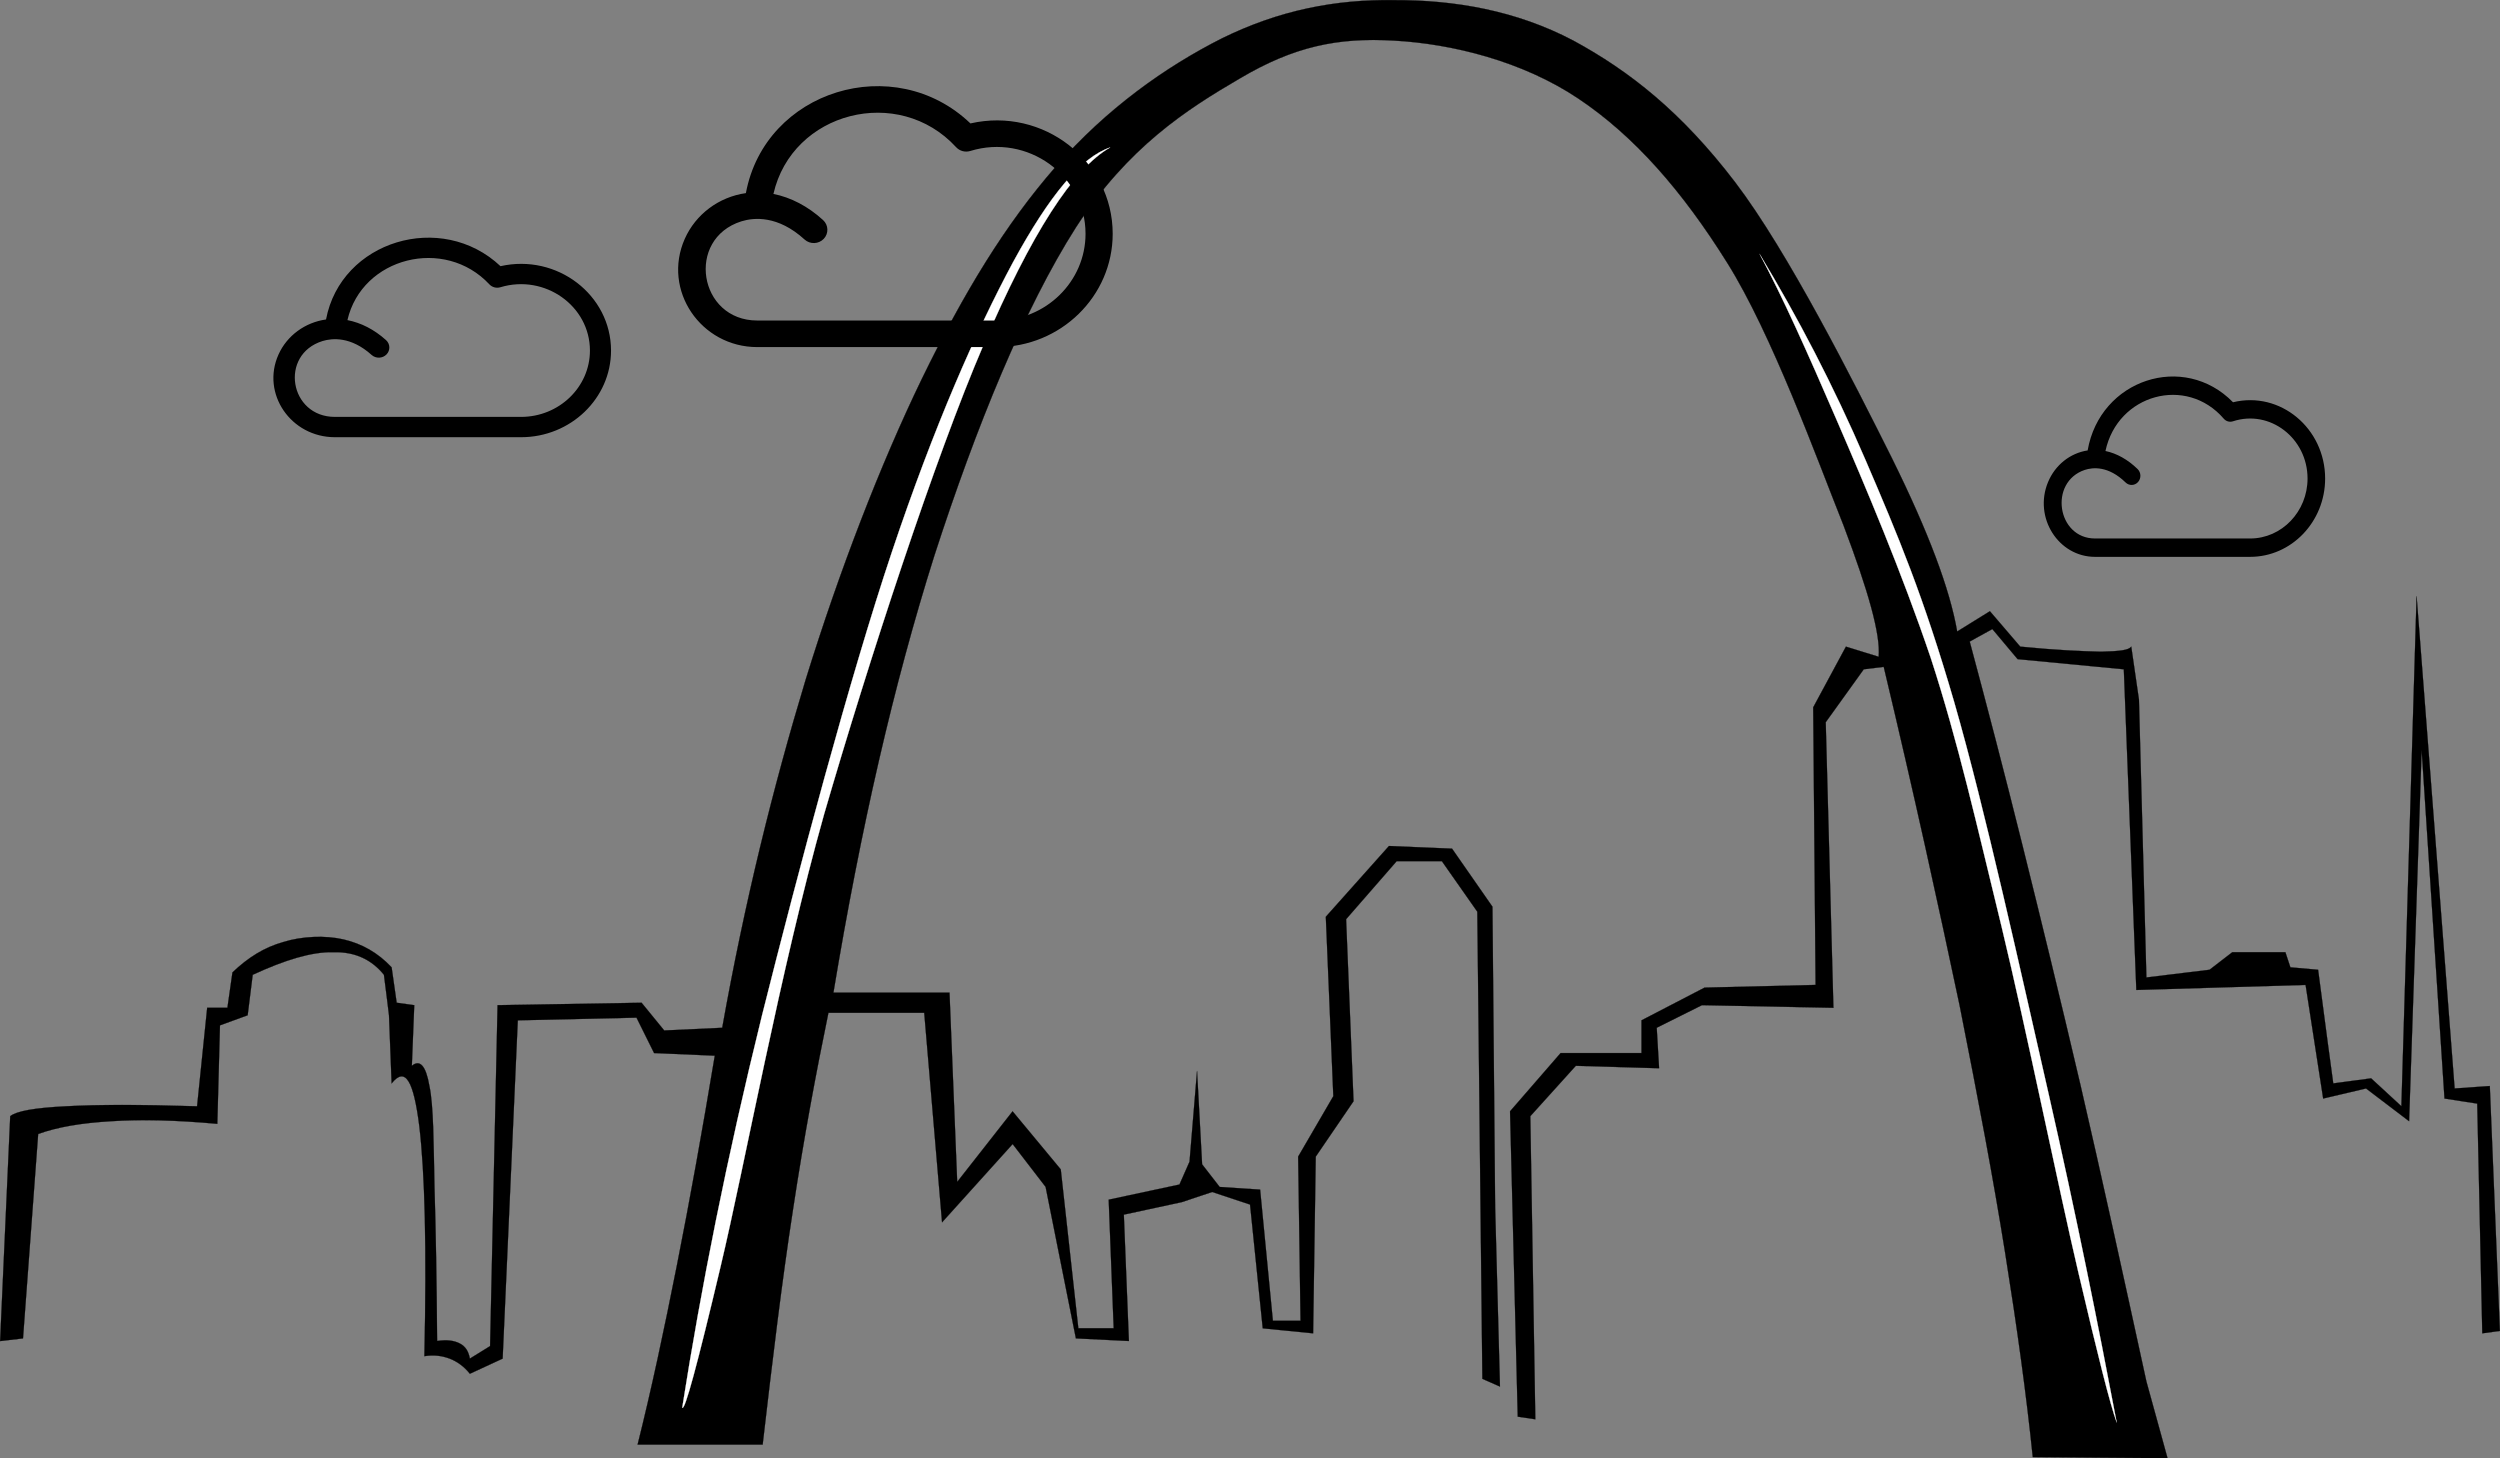 <?xml version="1.0" encoding="UTF-8" standalone="no"?>
<svg
   id="Layer_1"
   xml:space="preserve"
   viewBox="0 0 409.43 238.832"
   version="1.0"
   sodipodi:docname="saintlouis.svg"
   inkscape:export-filename="saintlouis.svg"
   inkscape:export-xdpi="96"
   inkscape:export-ydpi="96"
   inkscape:version="1.2.2 (b0a8486, 2022-12-01)"
   xmlns:inkscape="http://www.inkscape.org/namespaces/inkscape"
   xmlns:sodipodi="http://sodipodi.sourceforge.net/DTD/sodipodi-0.dtd"
   xmlns="http://www.w3.org/2000/svg"
   xmlns:svg="http://www.w3.org/2000/svg"
   xmlns:rdf="http://www.w3.org/1999/02/22-rdf-syntax-ns#"
   xmlns:cc="http://creativecommons.org/ns#"
   xmlns:dc="http://purl.org/dc/elements/1.1/"><rect x="0" y="0" width="409.43" height="238.832" fill="#808080" stroke="none"/><defs
   id="defs11" /><sodipodi:namedview
   id="namedview9"
   pagecolor="#ffffff"
   bordercolor="#000000"
   borderopacity="0.25"
   inkscape:showpageshadow="2"
   inkscape:pageopacity="0.0"
   inkscape:pagecheckerboard="0"
   inkscape:deskcolor="#d1d1d1"
   showgrid="false"
   inkscape:zoom="0.98814229"
   inkscape:cx="0.506"
   inkscape:cy="124.982"
   inkscape:window-width="1598"
   inkscape:window-height="853"
   inkscape:window-x="0"
   inkscape:window-y="25"
   inkscape:window-maximized="0"
   inkscape:current-layer="Layer_1" />
<g
   id="g5"
   stroke-width=".036"
   stroke-miterlimit="10"
   fill-rule="evenodd">
	<path
   id="path7"
   stroke="#000"
   d="m0.019 219.63l1.656-36.83c1.008-0.83 3.996-1.37 9.108-1.62 5.184-0.29 12.204-0.29 21.492 0l1.656-16.13h3.312l0.828-5.8c2.556-2.44 5.22-4.1 8.28-4.96 3.096-0.98 6.948-1.12 9.9-0.44 2.988 0.69 5.616 2.16 7.884 4.57l0.828 5.8 2.88 0.4-0.396 9.93c1.296-1.08 2.304-0.07 2.88 3.32 0.684 3.2 0.684 9.54 0.828 16.52 0.216 6.98 0.36 15.3 0.432 25.23 1.62-0.25 2.808-0.07 3.708 0.4 0.936 0.47 1.44 1.3 1.656 2.48l3.312-2.05 1.224-55.83 23.583-0.4 3.71 4.54 9.5-0.44c3.67-20.55 8.28-39.2 13.68-57.06 5.54-17.888 12.2-35.132 19.01-49.208 6.91-14.184 13.71-25.344 21.92-34.74 8.35-9.54 18-16.38 27.29-21.06 9.32-4.572 18.5-6.372 28.12-6.228 9.82-0.036 19.94 1.656 29.37 6.624 9.22 5.004 17.71 11.7 26.46 23.148 8.68 11.376 19.44 32.688 25.63 45.072 6.12 12.348 9.58 21.672 10.77 28.552l5.36-3.32 4.97 5.8c5.8 0.58 10.15 0.76 13.21 0.83 3.1-0.07 4.57-0.25 4.97-0.83l1.26 8.68 1.22 45.5 10.34-1.26 3.74-2.88h8.68l0.82 2.48 4.54 0.4c1.22 9.32 2.05 15.48 2.48 18.61 0.4 3.1 0.4 3.1 0 0l6.2-0.83 4.96 4.57 2.49-83.552 6.23 80.642 5.76-0.4 1.65 40.11-2.88 0.39-0.83-37.62-5.36-0.83-3.74-57.06-2.06 60.77-7.05-5.36-7.02 1.65-2.88-18.61-27.72 0.83-2.05-52.52-17.39-1.66-4.14-4.93-3.71 2.05c2.77 10.33 5.61 21.17 8.67 33.48 3.03 12.2 6.05 24.52 9.51 39.31 3.42 14.76 6.87 30.57 10.76 48.39l3.46 12.56-22.07-0.18c-1.04-10.12-2.55-21.1-4.53-33.48s-4.29-24.55-7.46-40.53c-3.42-16.17-7.38-34.31-12.42-55.41l-3.27 0.4-6.23 8.67 1.26 46.77-21.53-0.43-7.41 3.7 0.39 6.63-13.64-0.4-7.45 8.25 0.82 49.64-2.88-0.43-1.26-50.01 8.28-9.54h13.25v-5.36l10.33-5.36 18.18-0.44-0.39-45.46 5.36-9.94 5.36 1.66c0.33-3.64-1.69-10.769-5.76-21.533-4.32-10.836-11.73-31.32-19.04-42.984-7.38-11.808-15.23-20.772-24.37-26.892-9.18-6.156-20.77-9-30.21-9.504-9.25-0.54-16.41 0.972-25.23 6.192-8.71 5.076-18.36 11.268-26.86 24.408-8.42 13.212-16.34 32.616-23.18 53.748-6.66 21.095-12.03 44.495-16.53 71.565h19.01l1.26 31 9.07-11.56 7.89 9.51 2.88 26.02h5.79l-0.82-21.06 11.59-2.48 1.65-3.74 1.23-14.87 0.83 15.3 2.88 3.71 6.62 0.43 2.09 21.49h4.53l-0.39-26.89 5.76-9.9-1.23-29.38 10.34-11.59 10.33 0.43 6.62 9.51 0.44 49.21 0.79 29.38-2.88-1.27-0.83-76.5-5.8-8.27h-7.41l-8.28 9.5 1.22 29.81-6.19 9.07-0.43 28.94-8.25-0.82-2.08-20.27-6.2-2.06-4.96 1.66-9.51 2.05 0.83 20.7-8.68-0.43-4.96-24.81-5.4-7.02-11.56 12.82-2.92-34.31h-15.69c-2.02 9.79-4 20.34-5.8 32.22-1.83 11.88-3.35 24.52-4.97 38.49h-20.48c2.27-9.08 4.32-18.69 6.44-29.38 2.13-10.76 4.14-21.92 6.2-34.31l-9.94-0.43-2.88-5.8-19.441 0.44-2.484 55.4-5.364 2.48c-0.936-1.18-2.088-2.01-3.312-2.48-1.26-0.47-2.592-0.65-4.14-0.4 0.396-17.82 0.072-30.09-0.828-37.65-0.936-7.49-2.304-9.83-4.536-7.02l-0.432-11.16c0.18 1.04 0.18 1.04 0 0-0.108-1.15-0.432-3.31-0.828-6.63-1.98-2.44-4.644-3.78-8.28-3.7-3.564-0.08-7.92 1.26-13.212 3.7l-0.828 6.63-4.536 1.65-0.432 16.13c-6.732-0.61-12.42-0.75-17.352-0.43-4.932 0.29-8.784 0.94-11.988 2.09l-2.484 33.48c-1.224 0.15-2.484 0.29-3.744 0.44z" />
	<path
   id="path9"
   d="m111.73 230.53c3.09-19.65 7.27-40.75 13.07-64.26 5.94-23.65 14.32-55.15 21.27-75.885 6.95-20.736 13.83-36.252 19.8-47.376 6.05-11.124 11.23-17.28 15.95-18.864-6.05 3.42-12.92 14.076-20.77 32.4-7.89 18.36-18.72 51.475-26.1 76.855-7.13 25.35-13 57.5-16.92 73.95-3.85 16.24-5.91 23.87-6.3 23.18z"
   stroke="#fff"
   fill="#fff" />
	<path
   id="path11"
   d="m346.66 232.98c-3.09-16.31-6.62-33.88-11.12-53.68-4.54-19.87-10.44-46.8-15.48-64.26-5.08-17.491-9.22-27.319-14.51-39.631-5.33-12.384-11.12-23.436-17.39-33.84 3.78 7.056 7.78 15.984 12.57 27.072 4.82 11.124 10.73 25.092 15.48 39.129 4.5 13.83 7.48 27.15 11.59 43.99 4.07 16.89 9.32 42.77 12.56 56.56 3.17 13.54 5.22 21.71 6.3 24.66z"
   stroke="#fff"
   fill="#fff" />
</g>
<g
   style="fill:#000000"
   id="g332"
   transform="matrix(0.108,0,0,0.104,44.774,28.639)"><g
     id="g322">
	<g
   id="g320">
		<path
   d="M 344.381,143.771 C 254.765,56.017 102.37,103.776 79.825,227.7 c -31.849,4.598 -59.138,25.445 -72.018,55.076 -0.016,0.035 -0.032,0.07 -0.047,0.107 -26.687,61.602 18.784,130.232 85.51,130.232 H 375.537 C 450.783,413.115 512,351.899 512,276.653 512,189.241 430.314,123.682 344.381,143.771 Z M 375.537,381.12 H 93.271 c -69.246,0 -84.534,-98.263 -18.714,-119.456 14.753,-4.65 43.01,-7.348 74.38,21.892 6.464,6.024 16.586,5.667 22.61,-0.794 6.024,-6.464 5.668,-16.586 -0.794,-22.61 -17.93,-16.712 -38.071,-27.33 -58.484,-31.453 22.034,-99.077 147.374,-131.851 215.247,-56.305 4.189,4.661 10.714,6.451 16.693,4.57 67.272,-21.117 135.795,29.374 135.795,99.69 10e-4,57.602 -46.863,104.466 -104.467,104.466 z"
   id="path318" />
	</g>
</g></g><g
   style="fill:#000000"
   id="g332-0"
   transform="matrix(0.139,0,0,0.136,111.06,0.66)"><g
     id="g322-5">
	<g
   id="g320-2">
		<path
   d="M 344.381,143.771 C 254.765,56.017 102.37,103.776 79.825,227.7 c -31.849,4.598 -59.138,25.445 -72.018,55.076 -0.016,0.035 -0.032,0.07 -0.047,0.107 -26.687,61.602 18.784,130.232 85.51,130.232 H 375.537 C 450.783,413.115 512,351.899 512,276.653 512,189.241 430.314,123.682 344.381,143.771 Z M 375.537,381.12 H 93.271 c -69.246,0 -84.534,-98.263 -18.714,-119.456 14.753,-4.65 43.01,-7.348 74.38,21.892 6.464,6.024 16.586,5.667 22.61,-0.794 6.024,-6.464 5.668,-16.586 -0.794,-22.61 -17.93,-16.712 -38.071,-27.33 -58.484,-31.453 22.034,-99.077 147.374,-131.851 215.247,-56.305 4.189,4.661 10.714,6.451 16.693,4.57 67.272,-21.117 135.795,29.374 135.795,99.69 10e-4,57.602 -46.863,104.466 -104.467,104.466 z"
   id="path318-2" />
	</g>
</g></g><g
   style="fill:#000000"
   id="g332-7"
   transform="matrix(0.09,0,0,0.094,334.712,52.364)"><g
     id="g322-3">
	<g
   id="g320-7">
		<path
   d="M 344.381,143.771 C 254.765,56.017 102.37,103.776 79.825,227.7 c -31.849,4.598 -59.138,25.445 -72.018,55.076 -0.016,0.035 -0.032,0.07 -0.047,0.107 -26.687,61.602 18.784,130.232 85.51,130.232 H 375.537 C 450.783,413.115 512,351.899 512,276.653 512,189.241 430.314,123.682 344.381,143.771 Z M 375.537,381.12 H 93.271 c -69.246,0 -84.534,-98.263 -18.714,-119.456 14.753,-4.65 43.01,-7.348 74.38,21.892 6.464,6.024 16.586,5.667 22.61,-0.794 6.024,-6.464 5.668,-16.586 -0.794,-22.61 -17.93,-16.712 -38.071,-27.33 -58.484,-31.453 22.034,-99.077 147.374,-131.851 215.247,-56.305 4.189,4.661 10.714,6.451 16.693,4.57 67.272,-21.117 135.795,29.374 135.795,99.69 10e-4,57.602 -46.863,104.466 -104.467,104.466 z"
   id="path318-9" />
	</g>
</g></g></svg>

